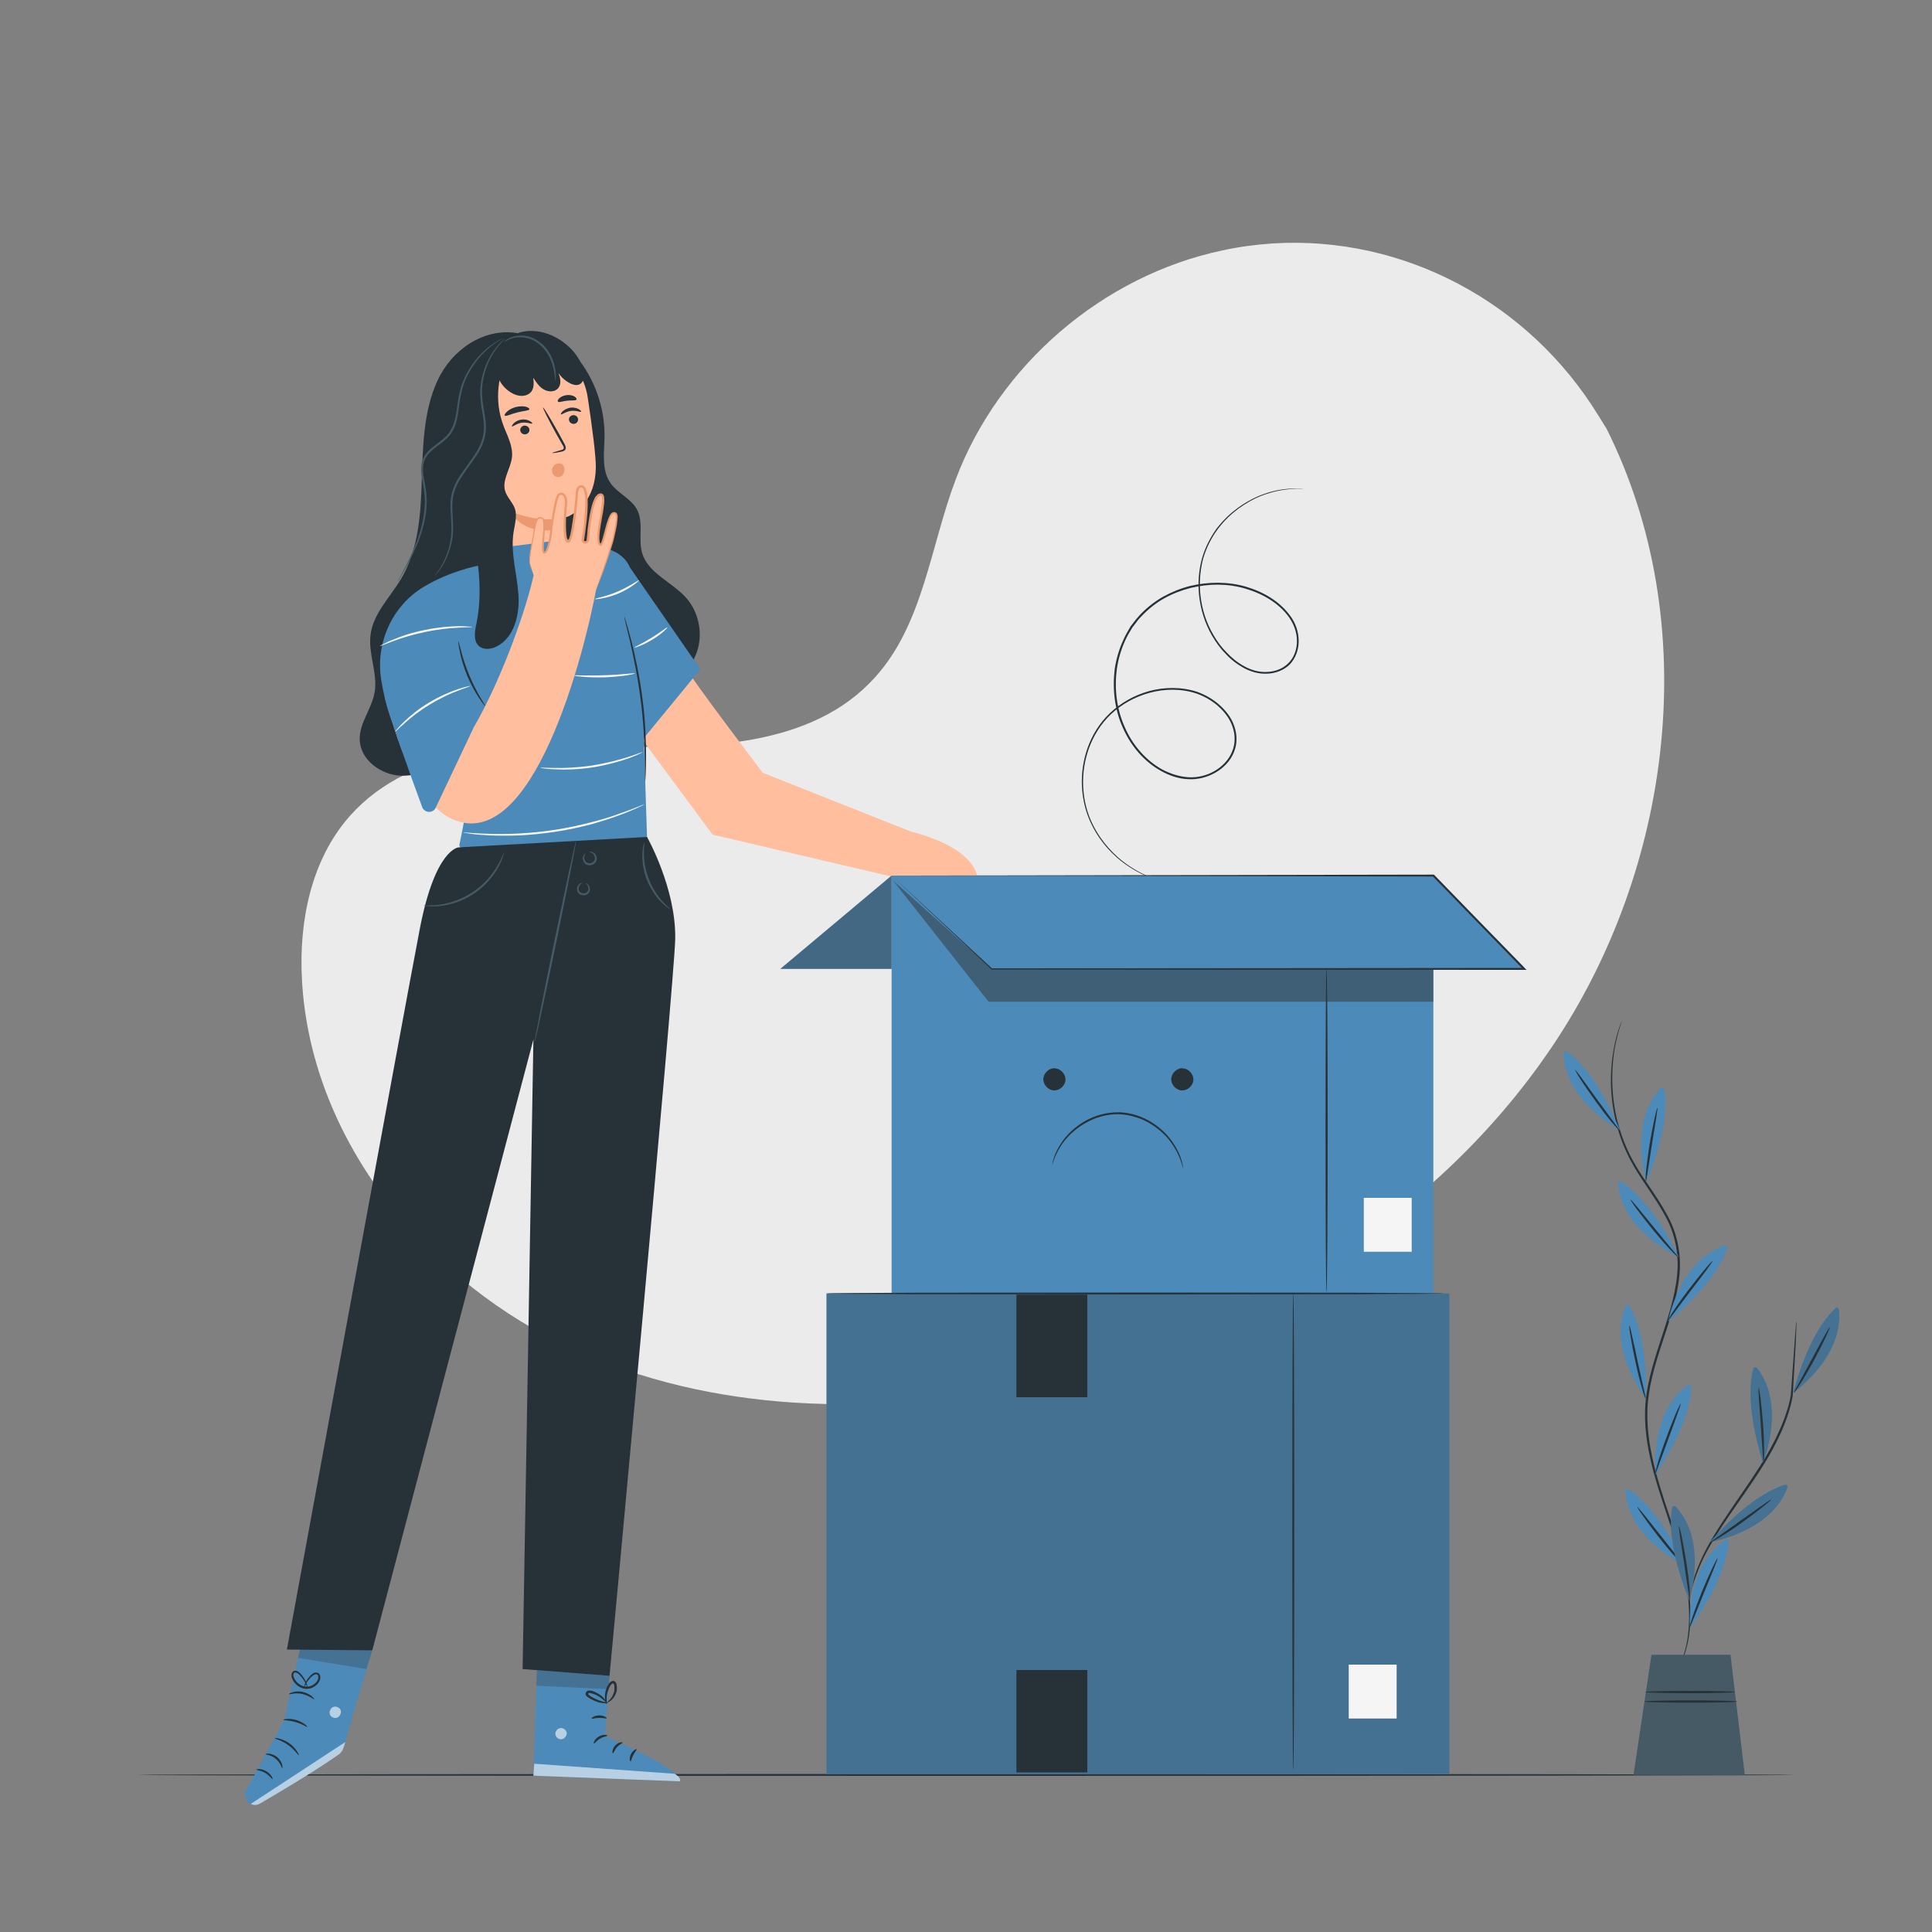 <svg width="180" height="180" viewBox="0 0 180 180" fill="none" xmlns="http://www.w3.org/2000/svg">
<rect x="0" y="0" width="180" height="180" fill="#808080" stroke="none"/>
<path d="M149.67 39.924L148.896 38.682C142.47 28.224 130.842 21.924 118.584 22.68C117.018 22.788 115.452 22.986 113.904 23.328C102.762 25.668 93.06 34.002 89.046 44.658C86.67 50.922 86.022 58.14 81.522 63.108C75.69 69.588 65.79 69.786 57.078 69.516C48.348 69.246 38.448 69.48 32.634 75.978C28.998 80.046 27.828 85.842 28.134 91.296C28.908 105.732 39.096 118.638 52.038 125.046C64.998 131.454 80.244 132.03 94.428 129.222C114.282 125.262 133.164 114.408 144.522 97.632C155.88 80.874 158.742 58.032 149.67 39.924Z" fill="#EBEBEB"/>
<path d="M167.274 165.366C167.274 165.42 132.678 165.456 90 165.456C47.322 165.456 12.726 165.42 12.726 165.366C12.726 165.312 47.322 165.276 90 165.276C132.678 165.276 167.274 165.312 167.274 165.366Z" fill="#263238"/>
<path d="M53.712 33.246C55.404 35.298 56.34 37.962 56.322 40.608C56.304 42.138 56.016 43.812 56.898 45.036C57.564 45.972 58.788 46.44 59.346 47.466C59.994 48.69 59.436 50.22 59.832 51.552C60.408 53.424 62.604 54.216 63.918 55.692C65.052 56.952 65.466 58.824 65.016 60.462C64.548 62.1 63.252 63.486 61.632 64.044C60.768 64.332 59.778 64.404 58.968 63.99C58.086 63.558 57.528 62.658 57.096 61.776C56.232 60.03 48.6 50.652 48.168 48.762" fill="#263238"/>
<path d="M48.168 31.032C45.054 30.528 42.066 32.598 40.752 35.478C39.438 38.34 39.402 41.616 39.294 44.766C39.204 47.916 38.988 51.21 37.368 53.928C36.342 55.656 34.758 57.168 34.524 59.148C34.29 60.93 35.208 62.73 34.902 64.494C34.65 66.024 33.462 67.374 33.516 68.922C33.57 70.812 35.514 72.216 37.386 72.27C39.258 72.324 41.022 71.334 42.48 70.182C44.874 68.274 46.818 65.826 48.096 63.054" fill="#263238"/>
<path d="M43.038 38.466C42.624 35.172 45.018 32.184 48.348 31.86C51.498 31.554 54.288 33.894 54.756 37.026C55.17 39.762 55.53 42.534 55.512 43.542C55.476 46.566 53.712 47.736 52.992 48.096C52.83 48.168 52.362 48.276 52.182 48.294C52.17 48.294 52.17 48.3 52.182 48.312L52.848 51.786C53.154 54.072 51.876 56.106 49.608 56.43C47.322 56.772 45.54 55.008 45.198 52.74L43.038 38.466Z" fill="#FFBE9D"/>
<path d="M54.143 38.358C54.089 38.43 53.693 38.214 53.171 38.286C52.667 38.358 52.325 38.664 52.253 38.61C52.235 38.592 52.271 38.466 52.415 38.322C52.559 38.196 52.829 38.034 53.135 37.98C53.459 37.944 53.747 38.016 53.927 38.124C54.089 38.214 54.161 38.322 54.143 38.358Z" fill="#263238"/>
<path d="M49.59 39.456C49.536 39.528 49.14 39.312 48.618 39.384C48.114 39.456 47.772 39.78 47.7 39.726C47.664 39.708 47.718 39.582 47.862 39.438C48.006 39.294 48.258 39.132 48.582 39.096C48.906 39.042 49.194 39.132 49.356 39.222C49.536 39.33 49.608 39.42 49.59 39.456Z" fill="#263238"/>
<path d="M51.443 42.21C51.443 42.174 51.749 42.084 52.253 41.94C52.397 41.904 52.505 41.868 52.523 41.76C52.541 41.67 52.469 41.526 52.379 41.4C52.211 41.1 52.031 40.782 51.839 40.446C51.101 39.114 50.543 37.998 50.597 37.962C50.651 37.944 51.299 39.006 52.037 40.338C52.217 40.674 52.391 40.992 52.559 41.292C52.631 41.436 52.739 41.598 52.703 41.796C52.685 41.904 52.595 41.994 52.505 42.012C52.433 42.066 52.361 42.066 52.289 42.084C51.785 42.192 51.461 42.228 51.443 42.21Z" fill="#263238"/>
<path d="M52.163 48.294C52.163 48.294 50.219 48.744 47.52 47.628C47.52 47.628 48.69 50.13 52.343 49.23L52.163 48.294Z" fill="#EB996E"/>
<path d="M49.32 38.124C49.302 38.268 48.78 38.268 48.186 38.43C47.592 38.574 47.124 38.826 47.034 38.718C46.98 38.664 47.052 38.52 47.232 38.358C47.394 38.196 47.7 38.016 48.042 37.926C48.402 37.836 48.744 37.836 48.978 37.89C49.212 37.962 49.338 38.052 49.32 38.124Z" fill="#263238"/>
<path d="M53.712 37.224C53.64 37.35 53.28 37.278 52.848 37.332C52.416 37.368 52.074 37.53 51.984 37.422C51.93 37.368 51.966 37.242 52.11 37.098C52.254 36.972 52.506 36.846 52.794 36.81C53.082 36.774 53.352 36.846 53.514 36.936C53.676 37.044 53.748 37.152 53.712 37.224Z" fill="#263238"/>
<path d="M48.474 40.122C48.51 40.338 48.726 40.5 48.96 40.464C49.194 40.428 49.356 40.23 49.32 39.996C49.284 39.78 49.068 39.636 48.834 39.654C48.6 39.69 48.438 39.906 48.474 40.122Z" fill="#263238"/>
<path d="M53.01 39.132C53.046 39.366 53.262 39.51 53.496 39.492C53.73 39.456 53.892 39.24 53.856 39.024C53.82 38.808 53.604 38.646 53.37 38.682C53.136 38.718 52.974 38.916 53.01 39.132Z" fill="#263238"/>
<path d="M52.253 43.2C51.929 43.11 51.641 43.272 51.515 43.524C51.371 43.758 51.407 44.082 51.605 44.28C51.785 44.478 52.127 44.496 52.343 44.334C52.487 44.208 52.559 44.028 52.577 43.848C52.595 43.668 52.577 43.488 52.469 43.344C52.361 43.218 52.163 43.146 52.001 43.218" fill="#EB996E"/>
<path d="M54.36 34.578C54.126 33.444 53.334 32.472 52.38 31.806C51.57 31.23 50.616 30.87 49.626 30.834C48.636 30.798 47.628 31.14 46.908 31.824C46.386 32.328 46.116 33.048 46.098 33.768L46.152 33.264C46.008 33.678 46.008 34.128 46.152 34.542C46.242 34.758 46.35 34.974 46.422 35.19C46.674 35.82 47.178 36.36 47.772 36.666C48.06 36.81 48.366 36.9 48.672 36.882C48.996 36.864 49.302 36.738 49.5 36.486C49.77 36.126 49.734 35.64 49.68 35.19C49.95 35.604 50.238 36.054 50.67 36.288C51.102 36.54 51.714 36.54 52.02 36.144C52.326 35.766 52.2 35.208 52.038 34.758C52.308 35.172 52.704 35.514 53.154 35.73C53.406 35.856 53.712 35.928 53.964 35.82C54.18 35.73 54.324 35.514 54.378 35.28C54.432 35.046 54.414 34.812 54.36 34.578Z" fill="#263238"/>
<path d="M51.749 35.514C51.731 35.514 51.731 35.082 51.587 34.434C51.461 33.768 51.119 32.85 50.345 32.166C49.967 31.824 49.535 31.59 49.103 31.5C48.671 31.392 48.275 31.41 47.951 31.464C47.285 31.608 46.961 31.914 46.943 31.878C46.943 31.878 46.997 31.788 47.159 31.68C47.321 31.554 47.573 31.428 47.915 31.338C48.257 31.248 48.689 31.23 49.139 31.32C49.607 31.428 50.075 31.68 50.471 32.022C51.299 32.742 51.623 33.732 51.731 34.398C51.785 34.74 51.785 35.028 51.785 35.208C51.785 35.406 51.767 35.514 51.749 35.514Z" fill="#455A64"/>
<path d="M84.906 77.49L71.064 72C71.064 72 63.99 62.694 64.134 62.514L59.148 67.968L66.384 77.76L83.142 81.684L91.098 81.756C90.468 78.696 84.906 77.49 84.906 77.49Z" fill="#FFBE9D"/>
<path d="M54.738 50.957L52.866 50.237L44.712 51.263V52.703L44.478 52.721C44.478 52.721 41.958 53.189 39.492 54.665C36.522 56.447 34.974 59.903 35.514 63.323C35.856 65.393 36.486 67.895 37.728 69.335C40.104 72.107 42.264 68.687 42.264 68.687C42.264 68.687 43.74 72.071 43.65 73.673C43.578 75.023 42.984 77.813 42.804 78.677C42.768 78.821 42.858 78.965 43.02 79.001L60.192 82.169L60.282 77.975L59.724 60.713L58.968 53.999C58.968 53.999 58.986 50.795 54.738 50.957Z" fill="#4B8AB9"/>
<path d="M58.698 52.883L65.25 62.351L59.976 68.777L58.698 52.883Z" fill="#4B8AB9"/>
<path d="M60.102 72.791C60.102 72.791 60.084 72.575 60.084 72.179C60.084 71.765 60.066 71.207 60.066 70.523C60.03 69.119 59.958 67.175 59.67 65.069C59.4 62.945 58.986 61.037 58.68 59.669C58.518 59.021 58.392 58.463 58.284 58.049C58.194 57.671 58.158 57.455 58.176 57.455C58.176 57.455 58.248 57.653 58.356 58.031C58.482 58.409 58.626 58.967 58.806 59.651C59.148 61.001 59.58 62.909 59.85 65.033C60.138 67.175 60.192 69.119 60.192 70.523C60.192 71.225 60.174 71.801 60.156 72.197C60.138 72.575 60.12 72.791 60.102 72.791Z" fill="#263238"/>
<path d="M43.992 58.409C43.992 58.445 43.488 58.427 42.696 58.481C41.904 58.517 40.806 58.625 39.618 58.877C38.412 59.129 37.368 59.453 36.612 59.741C35.874 60.011 35.424 60.209 35.406 60.191C35.388 60.173 35.496 60.119 35.712 60.011C35.91 59.903 36.198 59.759 36.576 59.615C37.314 59.291 38.376 58.931 39.564 58.697C40.77 58.445 41.886 58.355 42.696 58.337C43.092 58.337 43.416 58.355 43.65 58.373C43.866 58.373 43.992 58.391 43.992 58.409Z" fill="#FAFAFA"/>
<path d="M59.166 62.747C59.166 62.765 58.86 62.837 58.356 62.927C57.834 62.999 57.132 63.071 56.34 63.107C55.548 63.125 54.846 63.107 54.324 63.053C53.82 63.017 53.496 62.963 53.496 62.927C53.496 62.909 53.82 62.909 54.342 62.927C54.846 62.927 55.548 62.945 56.34 62.909C57.114 62.891 57.816 62.837 58.338 62.783C58.842 62.747 59.166 62.711 59.166 62.747Z" fill="#FAFAFA"/>
<path d="M62.173 58.463C62.209 58.499 61.633 59.075 60.769 59.597C59.905 60.119 59.131 60.371 59.113 60.335C59.095 60.281 59.833 59.957 60.679 59.435C61.507 58.931 62.137 58.409 62.173 58.463Z" fill="#FAFAFA"/>
<path d="M59.526 54.072C59.562 54.108 58.788 54.792 57.618 55.296C56.448 55.782 55.422 55.854 55.422 55.818C55.404 55.746 56.412 55.602 57.546 55.116C58.68 54.63 59.49 54.018 59.526 54.072Z" fill="#FAFAFA"/>
<path d="M59.886 70.073C59.886 70.073 59.76 70.145 59.544 70.253C59.31 70.361 58.986 70.487 58.572 70.649C57.744 70.937 56.556 71.279 55.224 71.495C53.892 71.693 52.668 71.729 51.786 71.675C51.336 71.657 50.976 71.639 50.742 71.603C50.49 71.567 50.364 71.549 50.364 71.531C50.364 71.495 50.904 71.549 51.786 71.549C52.668 71.567 53.874 71.513 55.206 71.315C56.52 71.099 57.69 70.793 58.536 70.523C59.364 70.253 59.868 70.037 59.886 70.073Z" fill="#FAFAFA"/>
<path d="M60.012 74.951C60.012 74.951 59.964 74.981 59.868 75.041C59.736 75.101 59.58 75.173 59.4 75.257C59.004 75.437 58.428 75.689 57.69 75.959C56.952 76.229 56.07 76.517 55.062 76.805C54.054 77.057 52.956 77.309 51.768 77.489C50.58 77.669 49.446 77.777 48.402 77.831C47.376 77.867 46.44 77.867 45.648 77.831C44.874 77.795 44.244 77.741 43.794 77.669C43.602 77.645 43.44 77.621 43.308 77.597C43.188 77.585 43.128 77.573 43.128 77.561C43.128 77.561 43.188 77.561 43.308 77.561C43.44 77.573 43.608 77.585 43.812 77.597C44.244 77.633 44.874 77.669 45.648 77.687C46.44 77.723 47.376 77.705 48.402 77.651C49.428 77.597 50.562 77.489 51.732 77.309C52.92 77.129 54.018 76.877 55.026 76.625C56.016 76.373 56.916 76.103 57.636 75.833C58.374 75.581 58.968 75.347 59.382 75.185C59.562 75.113 59.718 75.053 59.85 75.005C59.958 74.957 60.012 74.939 60.012 74.951Z" fill="#FAFAFA"/>
<path d="M28.422 151.487L26.478 160.271L22.932 166.787C22.68 167.255 22.878 167.849 23.364 168.065C23.634 168.191 23.94 168.173 24.21 168.029C25.848 167.075 31.914 163.547 32.004 162.881C32.13 162.143 34.686 153.755 34.686 153.755L28.422 151.487Z" fill="#4B8AB9"/>
<g opacity="0.6">
<path d="M23.364 168.066L32.166 162.306L32.058 162.666C31.986 162.99 31.806 163.278 31.536 163.476C30.816 163.98 28.8 165.366 24.228 168.03C23.976 168.192 23.634 168.21 23.364 168.066Z" fill="white"/>
</g>
<g opacity="0.6">
<path d="M31.05 159.029C30.798 159.137 30.654 159.443 30.726 159.713C30.816 159.965 31.14 160.127 31.392 160.037C31.662 159.947 31.842 159.569 31.734 159.317C31.626 159.065 31.23 158.903 31.014 159.065" fill="white"/>
</g>
<path d="M26.298 164.736C26.244 164.754 26.154 164.25 25.704 163.872C25.254 163.476 24.732 163.494 24.732 163.422C24.732 163.404 24.858 163.368 25.074 163.386C25.29 163.404 25.578 163.512 25.83 163.71C26.082 163.926 26.226 164.196 26.28 164.394C26.334 164.61 26.316 164.736 26.298 164.736Z" fill="#263238"/>
<path d="M25.398 165.761C25.344 165.779 25.128 165.437 24.714 165.185C24.3 164.933 23.886 164.933 23.886 164.861C23.868 164.825 24.336 164.735 24.804 165.023C25.29 165.293 25.434 165.743 25.398 165.761Z" fill="#263238"/>
<path d="M27.828 163.511C27.774 163.547 27.45 163.007 26.838 162.575C26.226 162.125 25.596 162.017 25.614 161.945C25.614 161.909 26.28 161.945 26.946 162.413C27.612 162.881 27.882 163.511 27.828 163.511Z" fill="#263238"/>
<path d="M28.638 160.901C28.602 160.937 28.17 160.613 27.558 160.451C26.928 160.253 26.388 160.289 26.388 160.235C26.37 160.181 26.946 160.055 27.612 160.253C28.278 160.451 28.674 160.865 28.638 160.901Z" fill="#263238"/>
<path d="M29.285 158.327C29.25 158.363 28.817 157.967 28.151 157.823C27.485 157.679 26.945 157.895 26.927 157.841C26.91 157.805 27.035 157.733 27.27 157.661C27.485 157.589 27.828 157.553 28.188 157.625C28.547 157.715 28.854 157.877 29.034 158.021C29.213 158.183 29.303 158.309 29.285 158.327Z" fill="#263238"/>
<path d="M28.296 157.337C28.278 157.337 28.296 157.211 28.368 157.013C28.422 156.797 28.566 156.509 28.836 156.203C28.962 156.059 29.124 155.879 29.394 155.825C29.52 155.807 29.7 155.861 29.772 156.005C29.862 156.149 29.844 156.293 29.826 156.437C29.682 156.995 29.07 157.409 28.422 157.337C27.774 157.247 27.306 156.761 27.162 156.221C27.144 156.077 27.144 155.915 27.252 155.789C27.342 155.645 27.54 155.627 27.666 155.681C27.918 155.789 28.044 155.987 28.17 156.131C28.404 156.437 28.53 156.743 28.602 156.959C28.656 157.157 28.674 157.283 28.656 157.283C28.62 157.301 28.548 156.797 28.062 156.221C27.936 156.077 27.792 155.897 27.612 155.843C27.522 155.807 27.432 155.825 27.378 155.897C27.324 155.951 27.324 156.077 27.342 156.185C27.468 156.617 27.9 157.067 28.44 157.139C28.98 157.211 29.52 156.833 29.646 156.401C29.664 156.293 29.664 156.167 29.628 156.095C29.592 156.023 29.502 155.969 29.412 155.987C29.232 156.023 29.07 156.167 28.944 156.293C28.404 156.851 28.332 157.355 28.296 157.337Z" fill="#263238"/>
<g opacity="0.3">
<path d="M28.206 152.441L27.774 154.457L34.146 155.501L34.686 153.755L28.422 151.487L28.206 152.441Z" fill="#353535"/>
</g>
<path d="M56.88 154.728L56.358 161.766C56.358 161.766 63.324 164.664 63.36 165.96L49.698 165.438L50.058 154.458L56.88 154.728Z" fill="#4B8AB9"/>
<g opacity="0.6">
<path d="M52.164 161.01C51.894 161.064 51.696 161.352 51.75 161.622C51.804 161.892 52.092 162.09 52.362 162.036C52.632 161.982 52.866 161.64 52.794 161.388C52.704 161.118 52.362 160.902 52.11 161.028" fill="white"/>
</g>
<g opacity="0.6">
<path d="M49.698 165.438L49.77 164.322L62.838 165.258C62.838 165.258 63.45 165.546 63.36 165.96L49.698 165.438Z" fill="white"/>
</g>
<path d="M56.593 161.694C56.575 161.766 56.251 161.784 55.909 161.982C55.567 162.18 55.387 162.468 55.333 162.432C55.261 162.414 55.387 162.018 55.801 161.784C56.197 161.55 56.611 161.64 56.593 161.694Z" fill="#263238"/>
<path d="M57.996 162.342C58.014 162.414 57.708 162.522 57.474 162.792C57.24 163.062 57.168 163.368 57.096 163.35C57.042 163.368 57.006 162.972 57.312 162.63C57.6 162.306 57.996 162.288 57.996 162.342Z" fill="#263238"/>
<path d="M58.752 164.106C58.68 164.106 58.608 163.764 58.788 163.422C58.968 163.062 59.292 162.918 59.31 162.972C59.346 163.026 59.148 163.224 59.004 163.512C58.842 163.818 58.806 164.088 58.752 164.106Z" fill="#263238"/>
<path d="M56.52 160.092C56.502 160.146 56.196 160.038 55.818 160.056C55.44 160.056 55.134 160.164 55.116 160.11C55.08 160.056 55.368 159.822 55.818 159.822C56.25 159.804 56.556 160.038 56.52 160.092Z" fill="#263238"/>
<g opacity="0.3">
<path d="M56.79 156.132L56.682 157.374L49.968 157.05L50.022 155.61L56.79 156.132Z" fill="#353535"/>
</g>
<path d="M56.61 158.67C56.61 158.688 56.34 158.724 55.926 158.634C55.71 158.598 55.476 158.508 55.224 158.382C55.092 158.322 54.96 158.25 54.828 158.166C54.774 158.13 54.702 158.076 54.63 158.004C54.558 157.932 54.522 157.752 54.612 157.644C54.684 157.536 54.81 157.5 54.918 157.5C55.008 157.5 55.098 157.518 55.17 157.536C55.326 157.584 55.464 157.644 55.584 157.716C55.836 157.842 56.052 157.986 56.196 158.148C56.502 158.454 56.61 158.706 56.592 158.724C56.556 158.742 56.412 158.526 56.088 158.274C55.944 158.148 55.728 158.004 55.494 157.896C55.374 157.848 55.248 157.806 55.116 157.77C54.972 157.716 54.846 157.716 54.81 157.77C54.792 157.806 54.792 157.806 54.81 157.86C54.846 157.896 54.9 157.932 54.954 157.986C55.074 158.07 55.194 158.142 55.314 158.202C55.548 158.328 55.782 158.418 55.962 158.472C56.358 158.598 56.61 158.634 56.61 158.67Z" fill="#263238"/>
<path d="M56.52 158.76C56.502 158.778 56.376 158.526 56.358 158.094C56.358 157.878 56.394 157.626 56.484 157.338C56.532 157.206 56.598 157.074 56.682 156.942C56.754 156.798 56.862 156.636 57.132 156.6C57.258 156.6 57.366 156.726 57.402 156.816C57.438 156.906 57.456 156.978 57.456 157.068C57.492 157.23 57.474 157.374 57.456 157.518C57.402 157.806 57.258 158.058 57.132 158.22C56.844 158.562 56.574 158.634 56.556 158.616C56.538 158.58 56.772 158.454 56.988 158.13C57.096 157.968 57.204 157.734 57.24 157.482C57.252 157.362 57.252 157.23 57.24 157.086C57.222 156.942 57.168 156.834 57.114 156.834C57.042 156.834 56.934 156.942 56.862 157.05C56.79 157.17 56.73 157.296 56.682 157.428C56.592 157.662 56.538 157.896 56.52 158.094C56.502 158.49 56.556 158.742 56.52 158.76Z" fill="#263238"/>
<path d="M42.731 78.948C42.731 78.948 40.572 79.038 39.132 86.436C37.709 93.816 26.73 153.684 26.73 153.684L34.685 153.756L49.697 96.84L48.69 155.502L56.789 156.132C56.789 156.132 62.855 91.224 62.91 87.444C62.981 82.746 60.282 77.976 60.282 77.976L42.731 78.948Z" fill="#263238"/>
<path d="M53.675 78.317C53.729 78.335 52.901 82.547 51.839 87.749C50.759 92.933 49.859 97.145 49.805 97.127C49.751 97.127 50.579 92.897 51.641 87.713C52.721 82.511 53.621 78.299 53.675 78.317Z" fill="#455A64"/>
<path d="M54.918 79.379C54.9 79.343 55.134 79.289 55.386 79.505C55.494 79.613 55.602 79.793 55.602 80.009C55.602 80.243 55.422 80.459 55.188 80.567C54.972 80.657 54.684 80.621 54.522 80.477C54.342 80.315 54.306 80.117 54.306 79.955C54.324 79.631 54.522 79.505 54.522 79.541C54.558 79.559 54.414 79.685 54.432 79.955C54.45 80.081 54.504 80.243 54.63 80.333C54.756 80.441 54.936 80.459 55.116 80.387C55.296 80.315 55.422 80.153 55.422 80.009C55.44 79.847 55.368 79.703 55.296 79.595C55.116 79.397 54.918 79.397 54.918 79.379Z" fill="#455A64"/>
<path d="M54.575 82.295C54.575 82.277 54.791 82.295 54.917 82.601C54.971 82.727 55.007 82.925 54.899 83.123C54.809 83.321 54.557 83.447 54.323 83.411C54.071 83.393 53.855 83.249 53.783 83.033C53.711 82.835 53.765 82.637 53.837 82.511C54.017 82.241 54.251 82.241 54.233 82.277C54.251 82.295 54.071 82.349 53.963 82.565C53.909 82.691 53.891 82.835 53.945 82.979C53.999 83.105 54.161 83.213 54.323 83.231C54.503 83.249 54.683 83.159 54.755 83.033C54.827 82.907 54.827 82.763 54.791 82.637C54.737 82.385 54.557 82.313 54.575 82.295Z" fill="#455A64"/>
<path d="M46.944 79.452C46.962 79.452 46.926 79.578 46.854 79.812C46.782 80.046 46.638 80.388 46.44 80.766C46.026 81.54 45.252 82.548 44.118 83.286C42.984 84.042 41.778 84.348 40.896 84.42C40.464 84.456 40.104 84.456 39.852 84.42C39.618 84.402 39.474 84.384 39.474 84.366C39.474 84.33 40.014 84.402 40.878 84.294C41.742 84.186 42.912 83.862 44.028 83.124C45.126 82.404 45.882 81.45 46.314 80.712C46.764 79.956 46.908 79.434 46.944 79.452Z" fill="#455A64"/>
<path d="M62.441 84.69C62.423 84.708 62.333 84.654 62.189 84.546C62.045 84.456 61.847 84.276 61.613 84.06C61.163 83.61 60.623 82.872 60.263 81.954C59.903 81.036 59.813 80.136 59.849 79.488C59.867 79.164 59.903 78.912 59.957 78.732C59.993 78.552 60.011 78.462 60.029 78.462C60.065 78.48 59.993 78.858 59.993 79.488C59.993 80.118 60.101 81 60.443 81.882C60.785 82.782 61.289 83.502 61.721 83.97C62.135 84.438 62.459 84.672 62.441 84.69Z" fill="#455A64"/>
<path d="M39.582 64.709L43.11 64.907C43.326 66.059 44.118 67.805 44.118 67.805C46.962 62.873 49.158 56.249 49.716 53.585C49.632 53.321 49.536 53.027 49.428 52.703C49.284 52.325 49.392 51.605 49.464 51.209C49.554 50.615 49.734 49.805 49.77 49.445C49.932 48.329 50.112 48.149 50.508 48.275C51.03 48.437 50.274 51.425 50.724 51.497C50.958 51.533 51.246 50.507 51.318 49.661C51.408 48.833 51.786 46.241 52.056 46.079C52.47 45.827 52.83 46.223 52.722 47.051C52.614 47.897 52.488 50.417 52.938 50.453C53.37 50.489 53.73 46.205 53.73 46.205C53.73 46.205 53.658 45.287 54.18 45.305C55.098 45.341 54.378 49.859 54.306 50.291C54.252 50.579 54.72 50.633 54.774 50.309C54.81 49.985 55.044 46.025 55.98 46.061C56.7 46.097 55.422 49.787 55.818 50.633C56.232 51.497 56.52 47.735 57.204 47.789C57.456 47.807 57.654 47.861 57.186 49.985C56.916 51.119 56.178 53.225 55.53 54.971C54.432 60.875 49.626 79.757 42.102 76.301C37.89 74.375 35.91 64.799 35.91 64.799L39.582 64.709Z" fill="#FFBE9D"/>
<path d="M55.53 54.971C55.518 54.971 55.53 54.929 55.566 54.845C55.59 54.749 55.632 54.623 55.692 54.467C55.812 54.131 55.974 53.657 56.178 53.045C56.394 52.433 56.646 51.677 56.898 50.777C57.042 50.327 57.15 49.859 57.24 49.337C57.294 49.067 57.33 48.815 57.366 48.527C57.384 48.401 57.402 48.257 57.384 48.131C57.384 47.987 57.348 47.879 57.24 47.861C57.132 47.843 57.06 47.933 56.97 48.059C56.898 48.167 56.844 48.311 56.79 48.455C56.7 48.743 56.61 49.031 56.538 49.337C56.466 49.661 56.394 49.967 56.286 50.291C56.232 50.453 56.214 50.615 56.07 50.795C56.052 50.813 56.034 50.849 55.98 50.849C55.926 50.867 55.89 50.849 55.836 50.813C55.8 50.777 55.764 50.723 55.746 50.687C55.71 50.591 55.686 50.501 55.674 50.417C55.602 49.697 55.764 48.995 55.89 48.257C55.944 47.897 56.016 47.537 56.052 47.159C56.07 46.979 56.106 46.799 56.106 46.619C56.106 46.439 56.07 46.205 55.998 46.187C55.908 46.151 55.746 46.241 55.656 46.403C55.548 46.547 55.476 46.727 55.422 46.907C55.296 47.285 55.206 47.663 55.152 48.059C55.08 48.455 55.02 48.857 54.972 49.265C54.96 49.469 54.942 49.679 54.918 49.895L54.882 50.201C54.882 50.291 54.882 50.471 54.738 50.561C54.63 50.651 54.45 50.669 54.324 50.579C54.252 50.543 54.198 50.453 54.198 50.381C54.18 50.345 54.198 50.291 54.198 50.255V50.183C54.234 49.979 54.27 49.769 54.306 49.553C54.366 49.133 54.414 48.707 54.45 48.275C54.486 47.843 54.522 47.411 54.54 46.979C54.54 46.547 54.522 46.079 54.396 45.683C54.36 45.575 54.306 45.467 54.216 45.431C54.144 45.395 54.036 45.431 53.982 45.503C53.856 45.683 53.838 45.971 53.838 46.205V46.223C53.766 47.069 53.676 47.897 53.55 48.725C53.496 49.121 53.424 49.535 53.316 49.931C53.292 50.027 53.262 50.129 53.226 50.237C53.19 50.327 53.172 50.435 53.028 50.543C52.902 50.597 52.812 50.543 52.758 50.489C52.704 50.435 52.686 50.381 52.668 50.327C52.614 50.219 52.596 50.111 52.578 50.021C52.47 49.193 52.524 48.419 52.56 47.663C52.578 47.267 52.668 46.889 52.614 46.547C52.596 46.385 52.524 46.223 52.416 46.133C52.368 46.109 52.308 46.103 52.236 46.115C52.2 46.127 52.164 46.139 52.128 46.151C52.11 46.187 52.11 46.169 52.092 46.223C51.948 46.511 51.876 46.889 51.804 47.213C51.732 47.561 51.666 47.903 51.606 48.239C51.558 48.587 51.51 48.923 51.462 49.247C51.426 49.571 51.408 49.895 51.336 50.219C51.282 50.543 51.192 50.849 51.084 51.155C51.06 51.227 51.024 51.299 50.976 51.371C50.922 51.443 50.904 51.533 50.76 51.569C50.688 51.605 50.616 51.551 50.58 51.497C50.544 51.461 50.544 51.407 50.526 51.371C50.502 51.287 50.49 51.203 50.49 51.119C50.49 50.507 50.58 49.949 50.616 49.409C50.616 49.139 50.634 48.869 50.598 48.617C50.598 48.509 50.544 48.365 50.49 48.347C50.382 48.311 50.274 48.293 50.202 48.347C50.04 48.455 49.986 48.725 49.932 48.923C49.878 49.157 49.86 49.373 49.806 49.589C49.662 50.435 49.5 51.173 49.428 51.767C49.392 52.073 49.374 52.343 49.41 52.559C49.464 52.775 49.536 52.973 49.572 53.117C49.62 53.261 49.656 53.381 49.68 53.477C49.704 53.549 49.716 53.585 49.716 53.585C49.704 53.585 49.686 53.549 49.662 53.477C49.626 53.393 49.584 53.279 49.536 53.135C49.482 52.973 49.41 52.811 49.356 52.577C49.302 52.343 49.32 52.055 49.338 51.749C49.41 51.155 49.554 50.417 49.698 49.571C49.734 49.355 49.752 49.139 49.806 48.905C49.824 48.779 49.86 48.671 49.896 48.545C49.932 48.437 49.986 48.311 50.112 48.221C50.256 48.131 50.418 48.167 50.544 48.221C50.706 48.311 50.724 48.473 50.742 48.599C50.778 48.869 50.778 49.139 50.76 49.409C50.742 49.967 50.652 50.543 50.67 51.119C50.67 51.191 50.676 51.257 50.688 51.317C50.706 51.389 50.742 51.425 50.724 51.407C50.742 51.407 50.796 51.353 50.832 51.299C50.868 51.227 50.898 51.161 50.922 51.101C51.03 50.813 51.102 50.507 51.156 50.201C51.21 49.877 51.246 49.553 51.282 49.229C51.318 48.893 51.366 48.557 51.426 48.221C51.474 47.873 51.534 47.525 51.606 47.177C51.678 46.835 51.732 46.475 51.912 46.115C51.912 46.079 51.984 46.007 52.038 45.971C52.086 45.947 52.134 45.929 52.182 45.917C52.29 45.881 52.434 45.899 52.524 45.971C52.722 46.115 52.794 46.331 52.83 46.511C52.848 46.709 52.848 46.925 52.812 47.105C52.8 47.297 52.788 47.483 52.776 47.663C52.722 48.419 52.686 49.211 52.794 49.967C52.812 50.075 52.83 50.165 52.866 50.237C52.884 50.273 52.902 50.327 52.92 50.327C52.92 50.345 52.938 50.345 52.938 50.345C52.938 50.435 52.938 50.363 52.938 50.381C52.938 50.363 52.938 50.381 52.92 50.363C52.938 50.345 52.992 50.237 53.028 50.165C53.064 50.069 53.094 49.973 53.118 49.877C53.208 49.499 53.28 49.085 53.334 48.689C53.46 47.879 53.55 47.051 53.622 46.205V46.223C53.622 45.953 53.622 45.665 53.802 45.377C53.91 45.233 54.126 45.161 54.306 45.215C54.486 45.305 54.558 45.485 54.612 45.611C54.756 46.079 54.756 46.529 54.756 46.979C54.756 47.429 54.72 47.861 54.684 48.293C54.636 48.725 54.582 49.157 54.522 49.589C54.486 49.805 54.456 50.015 54.432 50.219C54.396 50.363 54.396 50.363 54.45 50.399C54.486 50.435 54.576 50.435 54.612 50.399C54.648 50.363 54.666 50.309 54.666 50.183L54.702 49.877C54.726 49.661 54.744 49.451 54.756 49.247C54.804 48.839 54.864 48.431 54.936 48.023C55.008 47.627 55.098 47.231 55.224 46.835C55.296 46.655 55.368 46.457 55.476 46.277C55.548 46.205 55.62 46.115 55.71 46.043C55.818 45.989 55.926 45.935 56.088 45.989C56.232 46.079 56.268 46.205 56.286 46.313C56.298 46.409 56.304 46.511 56.304 46.619C56.304 46.817 56.286 46.997 56.25 47.195C56.214 47.573 56.142 47.933 56.07 48.293C55.962 49.013 55.8 49.733 55.854 50.381C55.866 50.465 55.884 50.537 55.908 50.597C55.926 50.633 55.944 50.669 55.962 50.669C55.962 50.669 55.944 50.669 55.944 50.687C55.926 50.669 55.944 50.669 55.944 50.669C56.016 50.579 56.07 50.399 56.124 50.237C56.214 49.931 56.286 49.607 56.376 49.301C56.448 48.995 56.538 48.689 56.646 48.401C56.7 48.257 56.754 48.113 56.844 47.969C56.88 47.897 56.934 47.825 57.006 47.771C57.042 47.753 57.078 47.735 57.132 47.717C57.192 47.705 57.24 47.705 57.276 47.717C57.348 47.717 57.474 47.789 57.492 47.879C57.528 47.969 57.546 48.041 57.546 48.113C57.546 48.275 57.528 48.419 57.51 48.545C57.492 48.833 57.438 49.103 57.384 49.355C57.276 49.877 57.168 50.363 57.024 50.813C56.754 51.713 56.484 52.469 56.268 53.081C56.034 53.693 55.854 54.161 55.728 54.485C55.668 54.641 55.62 54.761 55.584 54.845C55.548 54.929 55.53 54.971 55.53 54.971Z" fill="#EB996E"/>
<path d="M35.874 65.123C36.558 67.535 37.89 71.261 39.33 75.185C39.546 75.761 40.338 75.797 40.59 75.257L44.118 67.805C44.118 67.805 43.254 61.685 43.326 61.901C43.398 62.117 36.072 62.693 36.072 62.693L35.874 65.123Z" fill="#4B8AB9"/>
<path d="M43.812 63.917C43.812 63.953 43.362 64.079 42.678 64.349C41.976 64.601 41.04 65.033 40.068 65.627C39.096 66.203 38.286 66.851 37.728 67.355C37.17 67.841 36.846 68.183 36.828 68.165C36.81 68.147 36.882 68.057 37.026 67.895C37.152 67.733 37.368 67.517 37.638 67.247C38.178 66.725 38.97 66.059 39.96 65.465C40.95 64.871 41.922 64.457 42.624 64.223C42.984 64.097 43.272 64.025 43.488 63.971C43.686 63.935 43.812 63.899 43.812 63.917Z" fill="#FAFAFA"/>
<path d="M45.198 65.771C45.18 65.789 44.946 65.501 44.622 65.015C44.28 64.511 43.884 63.791 43.524 62.945C43.182 62.099 42.948 61.289 42.84 60.713C42.714 60.119 42.678 59.759 42.714 59.759C42.732 59.741 42.804 60.101 42.966 60.677C43.11 61.253 43.362 62.027 43.704 62.873C44.046 63.701 44.424 64.421 44.73 64.943C45.018 65.447 45.234 65.753 45.198 65.771Z" fill="#263238"/>
<path d="M47.556 32.795C46.314 34.793 46.062 37.367 46.872 39.563C47.232 40.553 47.808 41.525 47.7 42.587C47.592 43.649 46.764 44.675 47.052 45.719C47.232 46.331 47.754 46.781 47.97 47.393C48.204 48.095 47.952 48.869 47.844 49.607C47.556 51.497 48.15 53.387 48.294 55.295C48.456 57.185 47.934 59.417 46.242 60.245C45.72 60.497 45.054 60.569 44.622 60.191C44.082 59.705 44.226 58.823 44.388 58.103C45.864 50.903 41.274 43.883 42.318 36.593C42.48 35.423 43.146 33.443 43.974 32.633C44.82 31.805 47.142 31.913 47.934 32.777" fill="#263238"/>
<path d="M40.464 53.676C40.446 53.676 40.68 53.424 41.004 52.92C41.328 52.398 41.724 51.606 41.94 50.562C42.048 50.022 42.084 49.446 42.048 48.798C42.03 48.168 41.94 47.484 41.976 46.764C41.994 46.386 42.066 46.026 42.192 45.648C42.312 45.288 42.474 44.94 42.678 44.604C43.092 43.92 43.596 43.29 44.064 42.606C44.532 41.922 44.91 41.22 45.036 40.464C45.162 39.708 45.036 38.952 44.91 38.25C44.784 37.548 44.712 36.846 44.748 36.198C44.802 35.55 44.928 34.974 45.108 34.452C45.45 33.408 45.972 32.67 46.368 32.202C46.566 31.968 46.746 31.806 46.872 31.698C46.992 31.59 47.052 31.542 47.052 31.554C47.07 31.572 46.818 31.788 46.422 32.256C46.062 32.724 45.558 33.462 45.234 34.488C45.072 34.992 44.946 35.586 44.91 36.216C44.874 36.846 44.964 37.512 45.09 38.214C45.198 38.916 45.36 39.69 45.216 40.482C45.09 41.292 44.694 42.03 44.208 42.714C43.74 43.398 43.236 44.028 42.84 44.694C42.636 45.03 42.474 45.372 42.354 45.72C42.246 46.062 42.174 46.422 42.156 46.764C42.102 47.484 42.192 48.15 42.21 48.798C42.246 49.446 42.192 50.04 42.066 50.58C41.832 51.66 41.4 52.452 41.058 52.956C40.896 53.208 40.734 53.388 40.626 53.514C40.518 53.634 40.464 53.688 40.464 53.676Z" fill="#455A64"/>
<path d="M37.044 54.215C37.044 54.215 37.08 54.137 37.152 53.981C37.248 53.813 37.368 53.585 37.512 53.297C37.818 52.721 38.268 51.875 38.7 50.777C39.132 49.697 39.564 48.329 39.582 46.781C39.582 46.397 39.552 46.001 39.492 45.593C39.438 45.197 39.348 44.783 39.276 44.369C39.222 43.937 39.204 43.487 39.312 43.037C39.42 42.587 39.708 42.191 40.05 41.885C40.716 41.273 41.544 40.859 41.958 40.139C42.39 39.437 42.498 38.609 42.606 37.835C42.696 37.061 42.84 36.323 43.092 35.657C43.344 35.009 43.668 34.433 44.01 33.947C44.694 32.957 45.468 32.345 46.008 31.985C46.278 31.805 46.512 31.679 46.674 31.589C46.83 31.517 46.908 31.481 46.908 31.481C46.926 31.499 46.584 31.661 46.044 32.039C45.522 32.417 44.784 33.047 44.118 34.019C43.794 34.505 43.47 35.063 43.236 35.711C43.002 36.359 42.858 37.079 42.768 37.853C42.66 38.627 42.57 39.473 42.12 40.247C41.652 41.021 40.806 41.435 40.176 42.029C39.852 42.317 39.6 42.677 39.492 43.091C39.384 43.505 39.402 43.919 39.456 44.333C39.528 44.747 39.618 45.161 39.672 45.575C39.732 45.983 39.762 46.385 39.762 46.781C39.726 48.365 39.276 49.733 38.826 50.831C38.358 51.929 37.89 52.757 37.566 53.333C37.41 53.609 37.284 53.831 37.188 53.999C37.104 54.143 37.056 54.215 37.044 54.215Z" fill="#455A64"/>
<path d="M156.15 155.952C156.15 155.94 156.174 155.886 156.222 155.79C156.27 155.682 156.336 155.538 156.42 155.358C156.6 154.98 156.816 154.386 157.032 153.612C157.428 152.064 157.554 149.706 156.978 146.898C156.708 145.494 156.258 143.982 155.718 142.38C155.196 140.778 154.584 139.068 154.08 137.232C153.594 135.396 153.198 133.416 153.27 131.328C153.342 129.24 153.972 127.152 154.656 125.064C155.322 122.994 156.024 120.96 156.24 118.908C156.474 116.874 156.042 114.858 155.106 113.22C154.206 111.564 153.072 110.142 152.226 108.666C151.362 107.208 150.822 105.696 150.498 104.292C149.85 101.466 150.084 99.09 150.39 97.506C150.714 95.94 151.092 95.13 151.092 95.13C151.092 95.13 151.08 95.178 151.056 95.274C151.02 95.394 150.972 95.55 150.912 95.742C150.786 96.138 150.624 96.75 150.462 97.524C150.192 99.09 149.994 101.466 150.642 104.256C150.984 105.642 151.524 107.136 152.388 108.576C153.234 110.034 154.368 111.438 155.286 113.13C156.24 114.786 156.69 116.856 156.456 118.926C156.24 121.014 155.538 123.066 154.854 125.136C154.17 127.206 153.558 129.276 153.486 131.328C153.414 133.38 153.792 135.36 154.278 137.178C154.764 139.014 155.376 140.706 155.898 142.326C156.42 143.928 156.852 145.44 157.122 146.862C157.698 149.688 157.536 152.082 157.104 153.63C156.888 154.422 156.654 154.998 156.456 155.376C156.372 155.556 156.3 155.7 156.24 155.808C156.192 155.904 156.162 155.952 156.15 155.952Z" fill="#263238"/>
<path d="M153.378 110.124C153.378 110.124 151.668 104.616 154.746 101.376C154.854 101.268 155.052 101.322 155.07 101.484C155.25 102.384 155.448 105.156 153.378 110.124Z" fill="#4B8AB9"/>
<path d="M154.421 103.212C154.439 103.23 154.385 103.608 154.295 104.238C154.187 104.94 154.043 105.75 153.899 106.668C153.755 107.568 153.629 108.396 153.521 109.098C153.431 109.71 153.359 110.106 153.341 110.106C153.305 110.106 153.305 109.71 153.359 109.08C153.431 108.45 153.539 107.586 153.683 106.632C153.845 105.678 154.007 104.832 154.151 104.202C154.277 103.59 154.385 103.212 154.421 103.212Z" fill="#263238"/>
<path d="M155.412 123.12C155.412 123.12 156.456 117.432 160.704 116.028C160.848 115.974 160.992 116.118 160.938 116.262C160.668 117.144 159.552 119.7 155.412 123.12Z" fill="#4B8AB9"/>
<path d="M159.552 117.504C159.57 117.522 159.336 117.828 158.976 118.35C158.544 118.908 158.04 119.574 157.482 120.312C156.924 121.032 156.438 121.698 156.006 122.274C155.628 122.778 155.394 123.102 155.376 123.084C155.358 123.066 155.538 122.724 155.88 122.184C156.222 121.662 156.726 120.942 157.32 120.168C157.896 119.412 158.436 118.728 158.85 118.242C159.246 117.756 159.516 117.486 159.552 117.504Z" fill="#263238"/>
<path d="M154.26 137.358C154.26 137.358 153.612 131.616 157.266 129.042C157.392 128.952 157.572 129.042 157.572 129.186C157.554 130.122 157.23 132.876 154.26 137.358Z" fill="#4B8AB9"/>
<path d="M156.583 130.77C156.619 130.788 156.493 131.166 156.277 131.742C156.043 132.408 155.755 133.2 155.431 134.064C155.125 134.928 154.837 135.702 154.585 136.368C154.387 136.962 154.243 137.34 154.225 137.322C154.189 137.322 154.279 136.926 154.441 136.332C154.621 135.72 154.891 134.892 155.233 133.992C155.557 133.074 155.899 132.282 156.133 131.688C156.385 131.112 156.565 130.77 156.583 130.77Z" fill="#263238"/>
<path d="M157.447 151.668C157.447 151.668 157.015 145.908 160.759 143.478C160.885 143.388 161.065 143.478 161.065 143.64C161.011 144.558 160.597 147.312 157.447 151.668Z" fill="#4B8AB9"/>
<path d="M160.02 145.188C160.038 145.188 159.912 145.566 159.678 146.142C159.408 146.808 159.084 147.582 158.742 148.428C158.4 149.274 158.094 150.048 157.824 150.714C157.59 151.29 157.446 151.65 157.41 151.65C157.392 151.632 157.482 151.254 157.68 150.66C157.878 150.048 158.184 149.238 158.544 148.338C158.904 147.456 159.264 146.664 159.534 146.088C159.804 145.512 159.984 145.17 160.02 145.188Z" fill="#263238"/>
<path d="M150.912 105.282C150.912 105.282 145.782 102.6 145.692 98.136C145.692 97.992 145.854 97.884 145.98 97.974C146.754 98.496 148.86 100.314 150.912 105.282Z" fill="#4B8AB9"/>
<path d="M146.754 99.666C146.772 99.666 147.024 99.972 147.384 100.476C147.798 101.052 148.284 101.718 148.824 102.474C149.364 103.212 149.868 103.878 150.282 104.454C150.66 104.958 150.894 105.282 150.858 105.3C150.84 105.318 150.57 105.03 150.156 104.544C149.76 104.076 149.22 103.374 148.662 102.6C148.086 101.808 147.6 101.088 147.258 100.566C146.916 100.026 146.736 99.684 146.754 99.666Z" fill="#263238"/>
<path d="M156.402 117.107C156.402 117.107 151.128 114.749 150.768 110.303C150.75 110.141 150.912 110.033 151.056 110.123C151.83 110.591 154.044 112.283 156.402 117.107Z" fill="#4B8AB9"/>
<path d="M151.92 111.761C151.938 111.743 152.19 112.049 152.604 112.535C153.054 113.075 153.576 113.723 154.152 114.425C154.746 115.145 155.268 115.775 155.718 116.333C156.132 116.819 156.384 117.107 156.366 117.125C156.33 117.143 156.042 116.891 155.61 116.423C155.178 115.973 154.602 115.307 153.99 114.569C153.378 113.813 152.856 113.129 152.478 112.625C152.1 112.121 151.884 111.779 151.92 111.761Z" fill="#263238"/>
<path d="M153.36 130.302C153.36 130.302 149.742 125.802 151.452 121.68C151.506 121.536 151.704 121.518 151.794 121.644C152.28 122.436 153.486 124.938 153.36 130.302Z" fill="#4B8AB9"/>
<path d="M151.812 123.516C151.83 123.498 151.938 123.876 152.064 124.506C152.226 125.19 152.406 126 152.586 126.9C152.784 127.8 152.964 128.61 153.126 129.312C153.27 129.924 153.342 130.302 153.324 130.302C153.288 130.32 153.144 129.942 152.982 129.348C152.802 128.736 152.586 127.89 152.388 126.954C152.172 126 152.028 125.154 151.92 124.524C151.812 123.912 151.776 123.516 151.812 123.516Z" fill="#263238"/>
<path d="M156.96 145.836C156.96 145.836 151.722 143.388 151.434 138.942C151.416 138.78 151.578 138.672 151.722 138.762C152.496 139.248 154.692 140.976 156.96 145.836Z" fill="#4B8AB9"/>
<path d="M152.55 140.418C152.586 140.4 152.838 140.706 153.234 141.192C153.666 141.75 154.188 142.398 154.764 143.118C155.322 143.838 155.844 144.486 156.294 145.044C156.69 145.53 156.924 145.836 156.906 145.854C156.888 145.872 156.6 145.62 156.168 145.152C155.754 144.684 155.178 144.018 154.584 143.262C153.99 142.506 153.468 141.804 153.108 141.282C152.748 140.778 152.532 140.436 152.55 140.418Z" fill="#263238"/>
<path d="M167.364 123.138C167.376 123.138 167.382 123.18 167.382 123.264C167.37 123.372 167.364 123.498 167.364 123.642C167.352 123.99 167.334 124.458 167.31 125.046C167.238 126.27 167.148 127.98 167.022 130.032V130.05C166.662 132.138 165.6 134.46 164.16 136.71C163.116 138.366 162.018 139.86 161.064 141.264C160.11 142.65 159.318 143.946 158.742 145.098C158.184 146.25 157.86 147.222 157.662 147.906C157.566 148.254 157.5 148.524 157.464 148.716C157.416 148.896 157.392 148.986 157.392 148.986C157.38 148.986 157.392 148.89 157.428 148.698C157.452 148.506 157.506 148.236 157.59 147.888C157.752 147.186 158.058 146.196 158.616 145.026C159.156 143.874 159.948 142.56 160.902 141.156C161.838 139.734 162.936 138.24 163.98 136.584C165.402 134.352 166.464 132.066 166.842 130.014V130.032C166.986 127.98 167.112 126.27 167.202 125.028C167.25 124.452 167.286 123.99 167.31 123.642C167.322 123.498 167.334 123.372 167.346 123.264C167.358 123.18 167.364 123.138 167.364 123.138Z" fill="#263238"/>
<path d="M164.25 136.278C164.25 136.278 166.464 130.95 163.692 127.44C163.584 127.332 163.386 127.368 163.35 127.512C163.098 128.412 162.648 131.148 164.25 136.278Z" fill="#4B8AB9"/>
<path d="M163.854 129.312C163.89 129.312 163.944 129.69 164.034 130.32C164.106 130.95 164.196 131.814 164.268 132.768C164.34 133.74 164.358 134.604 164.358 135.234C164.358 135.864 164.322 136.26 164.304 136.26C164.268 136.26 164.25 135.864 164.214 135.234C164.16 134.532 164.106 133.704 164.052 132.786C163.98 131.868 163.926 131.04 163.872 130.338C163.836 129.708 163.818 129.312 163.854 129.312Z" fill="#263238"/>
<g opacity="0.3">
<path d="M164.25 136.278C164.25 136.278 166.464 130.95 163.692 127.44C163.584 127.332 163.386 127.368 163.35 127.512C163.098 128.412 162.648 131.148 164.25 136.278Z" fill="#353535"/>
</g>
<path d="M157.392 149.112C157.392 149.112 159.174 143.622 156.114 140.364C156.006 140.256 155.808 140.31 155.79 140.454C155.61 141.372 155.376 144.144 157.392 149.112Z" fill="#4B8AB9"/>
<path d="M156.421 142.199C156.457 142.199 156.565 142.577 156.691 143.207C156.817 143.819 156.979 144.683 157.123 145.619C157.267 146.573 157.375 147.437 157.429 148.067C157.465 148.697 157.465 149.093 157.447 149.093C157.411 149.093 157.357 148.715 157.267 148.085C157.159 147.383 157.033 146.573 156.907 145.655C156.763 144.755 156.637 143.927 156.529 143.225C156.439 142.595 156.403 142.217 156.421 142.199Z" fill="#263238"/>
<g opacity="0.3">
<path d="M157.392 149.112C157.392 149.112 159.174 143.622 156.114 140.364C156.006 140.256 155.808 140.31 155.79 140.454C155.61 141.372 155.376 144.144 157.392 149.112Z" fill="#353535"/>
</g>
<path d="M167.076 129.762C167.076 129.762 171.81 126.45 171.324 122.004C171.306 121.842 171.126 121.77 171.018 121.878C170.316 122.508 168.462 124.56 167.076 129.762Z" fill="#4B8AB9"/>
<g opacity="0.3">
<path d="M167.076 129.762C167.076 129.762 171.81 126.45 171.324 122.004C171.306 121.842 171.126 121.77 171.018 121.878C170.316 122.508 168.462 124.56 167.076 129.762Z" fill="#353535"/>
</g>
<path d="M170.478 123.66C170.496 123.678 170.352 124.038 170.082 124.614C169.812 125.172 169.416 125.964 168.966 126.81C168.498 127.656 168.066 128.412 167.724 128.934C167.382 129.474 167.148 129.78 167.13 129.762C167.094 129.762 167.292 129.42 167.598 128.862C167.922 128.232 168.336 127.512 168.768 126.702C169.2 125.892 169.596 125.154 169.938 124.542C170.244 123.984 170.442 123.642 170.478 123.66Z" fill="#263238"/>
<path d="M159.3 143.676C159.3 143.676 165.006 142.776 166.536 138.582C166.59 138.438 166.446 138.294 166.302 138.33C165.42 138.582 162.846 139.626 159.3 143.676Z" fill="#4B8AB9"/>
<g opacity="0.3">
<path d="M159.3 143.676C159.3 143.676 165.006 142.776 166.536 138.582C166.59 138.438 166.446 138.294 166.302 138.33C165.42 138.582 162.846 139.626 159.3 143.676Z" fill="#353535"/>
</g>
<path d="M165.042 139.697C165.06 139.715 164.754 139.985 164.268 140.363C163.764 140.759 163.08 141.299 162.288 141.857C161.514 142.415 160.776 142.901 160.236 143.225C159.696 143.549 159.354 143.729 159.336 143.711C159.318 143.675 159.642 143.459 160.164 143.099C160.74 142.685 161.424 142.199 162.162 141.677C162.918 141.137 163.602 140.669 164.178 140.255C164.682 139.895 165.024 139.679 165.042 139.697Z" fill="#263238"/>
<path d="M153.864 154.17L152.19 165.366H162.558L161.226 154.17H153.864Z" fill="#455A64"/>
<path d="M161.641 157.644C161.641 157.698 159.769 157.752 157.465 157.752C155.143 157.752 153.271 157.698 153.271 157.644C153.271 157.572 155.143 157.536 157.465 157.536C159.769 157.536 161.641 157.572 161.641 157.644Z" fill="#263238"/>
<path d="M161.838 158.526C161.838 158.598 159.912 158.634 157.518 158.634C155.142 158.634 153.198 158.598 153.198 158.526C153.198 158.472 155.142 158.418 157.518 158.418C159.912 158.418 161.838 158.472 161.838 158.526Z" fill="#263238"/>
<path d="M121.518 45.558C121.518 45.558 121.428 45.558 121.248 45.558C121.05 45.54 120.78 45.522 120.42 45.558C119.7 45.594 118.62 45.738 117.342 46.26C116.1 46.8 114.624 47.736 113.454 49.302C112.878 50.076 112.392 51.012 112.086 52.074C111.816 53.154 111.708 54.324 111.852 55.548C111.996 56.754 112.374 58.014 113.058 59.166C113.382 59.742 113.796 60.3 114.282 60.786C114.75 61.29 115.308 61.74 115.938 62.082C116.568 62.424 117.27 62.64 118.008 62.604C118.746 62.586 119.484 62.334 120.024 61.794C120.564 61.272 120.834 60.498 120.834 59.724C120.834 58.95 120.564 58.176 120.096 57.51C119.16 56.196 117.648 55.314 116.046 54.846C114.426 54.36 112.644 54.36 110.934 54.774C110.088 54.99 109.242 55.314 108.468 55.746C107.694 56.178 106.974 56.754 106.362 57.402C106.2 57.582 106.038 57.726 105.912 57.924L105.498 58.464C105.264 58.86 105.012 59.256 104.832 59.67C104.454 60.498 104.184 61.398 104.058 62.316C103.806 64.17 104.04 66.06 104.778 67.716C105.498 69.39 106.722 70.812 108.252 71.676C109.026 72.09 109.872 72.36 110.718 72.414C111.564 72.468 112.428 72.252 113.148 71.838C113.868 71.424 114.48 70.794 114.786 70.038C115.11 69.282 115.092 68.436 114.822 67.68C114.57 66.942 114.066 66.294 113.472 65.772C112.878 65.25 112.194 64.872 111.492 64.62C110.034 64.134 108.486 64.17 107.1 64.548C105.714 64.926 104.472 65.628 103.5 66.546C102.528 67.464 101.862 68.598 101.448 69.732C100.62 72.054 100.818 74.412 101.538 76.212C102.276 78.012 103.446 79.308 104.508 80.172C105.588 81.018 106.56 81.486 107.226 81.756C107.574 81.888 107.838 81.978 108.018 82.026C108.186 82.086 108.27 82.116 108.27 82.116C108.27 82.116 108.18 82.092 108 82.044C107.82 81.996 107.562 81.912 107.226 81.792C106.542 81.54 105.552 81.072 104.454 80.226C103.374 79.362 102.204 78.084 101.448 76.248C100.71 74.43 100.494 72.054 101.322 69.696C101.736 68.526 102.42 67.374 103.41 66.438C104.4 65.502 105.642 64.782 107.064 64.386C108.468 64.008 110.052 63.972 111.546 64.458C112.284 64.728 112.986 65.124 113.58 65.646C114.192 66.186 114.714 66.834 114.984 67.626C115.272 68.418 115.29 69.318 114.948 70.11C114.624 70.902 113.994 71.55 113.238 71.982C112.482 72.414 111.6 72.648 110.7 72.594C109.818 72.558 108.954 72.27 108.162 71.82C106.596 70.956 105.354 69.498 104.616 67.806C103.842 66.114 103.626 64.17 103.86 62.298C104.004 61.362 104.274 60.444 104.67 59.598C104.85 59.166 105.102 58.77 105.336 58.356L105.768 57.798C105.894 57.618 106.074 57.456 106.218 57.276C106.848 56.61 107.586 56.034 108.378 55.584C109.17 55.152 110.016 54.81 110.88 54.594C112.626 54.18 114.444 54.18 116.1 54.666C117.738 55.152 119.268 56.052 120.24 57.42C120.726 58.086 120.996 58.914 120.996 59.724C120.996 60.534 120.708 61.344 120.15 61.92C119.574 62.478 118.782 62.748 118.026 62.766C117.252 62.802 116.496 62.568 115.866 62.226C115.218 61.866 114.642 61.416 114.174 60.894C113.67 60.39 113.274 59.814 112.932 59.238C112.248 58.068 111.87 56.79 111.726 55.566C111.582 54.324 111.69 53.136 111.978 52.056C112.284 50.976 112.788 50.022 113.364 49.23C114.57 47.664 116.046 46.728 117.324 46.188C118.602 45.666 119.7 45.54 120.42 45.522C120.78 45.504 121.05 45.522 121.248 45.54C121.428 45.552 121.518 45.558 121.518 45.558Z" fill="#263238"/>
<path d="M133.542 120.51H83.07V81.576H133.542V120.51Z" fill="#4B8AB9"/>
<path d="M83.07 81.576L92.394 90.27H142.02L133.542 81.576H83.07Z" fill="#4B8AB9"/>
<path d="M83.07 81.576C83.988 81.576 104.832 81.54 133.542 81.486H133.578L133.614 81.504C136.314 84.294 139.122 87.174 142.002 90.126C142.026 90.15 142.05 90.18 142.074 90.216L142.236 90.36H142.02C121.662 90.36 103.608 90.342 92.394 90.324H92.376L92.358 90.306C86.526 84.816 83.376 81.864 83.07 81.576C83.376 81.864 86.544 84.798 92.43 90.234L92.394 90.216C103.608 90.216 121.662 90.198 142.02 90.18L141.948 90.342C141.924 90.306 141.894 90.276 141.858 90.252C138.996 87.3 136.188 84.42 133.488 81.648L133.542 81.666C104.832 81.612 83.988 81.576 83.07 81.576Z" fill="#263238"/>
<path d="M98.226 99.522C97.704 99.522 97.218 100.008 97.2 100.548C97.2 101.07 97.668 101.574 98.19 101.592C98.73 101.61 99.234 101.16 99.27 100.62C99.288 100.08 98.838 99.576 98.316 99.54" fill="#263238"/>
<path d="M110.142 99.522C109.62 99.522 109.134 100.008 109.116 100.548C109.116 101.07 109.584 101.574 110.106 101.592C110.646 101.61 111.15 101.16 111.186 100.62C111.204 100.08 110.754 99.576 110.232 99.54" fill="#263238"/>
<path d="M110.232 108.847C110.178 108.865 110.088 107.875 109.224 106.615C108.81 105.985 108.162 105.319 107.316 104.779C106.488 104.239 105.408 103.861 104.256 103.807C103.104 103.789 102.024 104.113 101.16 104.617C100.278 105.103 99.612 105.733 99.144 106.327C98.208 107.551 98.082 108.541 98.028 108.523C98.028 108.511 98.04 108.451 98.064 108.343C98.082 108.235 98.118 108.073 98.19 107.857C98.316 107.461 98.586 106.885 99.036 106.255C99.504 105.625 100.17 104.977 101.07 104.455C101.952 103.951 103.068 103.609 104.274 103.627C105.462 103.663 106.56 104.077 107.406 104.635C108.27 105.193 108.918 105.895 109.332 106.543C109.764 107.191 109.998 107.767 110.106 108.199C110.16 108.397 110.178 108.559 110.214 108.685C110.226 108.793 110.232 108.847 110.232 108.847Z" fill="#263238"/>
<path opacity="0.5" d="M83.178 82.008L92.106 93.33H133.542V90.27H92.394L83.178 82.008Z" fill="#353535"/>
<path d="M123.588 120.42C123.534 120.42 123.498 113.652 123.498 105.3C123.498 96.948 123.534 90.18 123.588 90.18C123.642 90.18 123.696 96.948 123.696 105.3C123.696 113.652 123.642 120.42 123.588 120.42Z" fill="#263238"/>
<path d="M131.526 116.623H127.062V111.601H131.526V116.623Z" fill="#F5F5F5"/>
<path d="M83.07 81.576L72.702 90.27H83.07V81.576Z" fill="#4B8AB9"/>
<g opacity="0.4">
<path d="M83.07 81.576L72.702 90.27H83.07V81.576Z" fill="#353535"/>
</g>
<path d="M135.036 165.276H77.004V120.51H135.036V165.276Z" fill="#4B8AB9"/>
<path opacity="0.3" d="M135.036 165.276H77.004V120.51H135.036V165.276Z" fill="#353535"/>
<path d="M120.492 164.952C120.438 164.952 120.402 154.98 120.402 142.668C120.402 130.356 120.438 120.384 120.492 120.384C120.546 120.384 120.582 130.356 120.582 142.668C120.582 154.98 120.546 164.952 120.492 164.952Z" fill="#263238"/>
<path d="M130.122 160.11H125.658V155.088H130.122V160.11Z" fill="#F5F5F5"/>
<path d="M94.698 120.618V130.176H101.304V120.618H94.698Z" fill="#263238"/>
<path d="M94.698 155.592V165.132H101.304V155.592H94.698Z" fill="#263238"/>
<path d="M134.532 120.51C134.532 120.51 134.484 120.51 134.388 120.51C134.28 120.522 134.13 120.528 133.938 120.528C133.56 120.528 132.984 120.528 132.264 120.546C130.806 120.546 128.7 120.564 126.108 120.582C120.888 120.582 113.706 120.582 105.768 120.6C97.83 120.582 90.648 120.582 85.428 120.582C82.836 120.564 80.73 120.546 79.254 120.546C78.534 120.528 77.976 120.528 77.58 120.528C77.4 120.528 77.256 120.522 77.148 120.51C77.052 120.51 77.004 120.51 77.004 120.51C77.004 120.51 77.052 120.504 77.148 120.492C77.256 120.492 77.4 120.492 77.58 120.492C77.976 120.492 78.534 120.474 79.254 120.474C80.73 120.456 82.836 120.456 85.428 120.438C90.648 120.438 97.83 120.42 105.768 120.42C113.706 120.42 120.888 120.438 126.108 120.438C128.7 120.456 130.806 120.456 132.264 120.474C132.984 120.474 133.56 120.492 133.938 120.492C134.13 120.492 134.28 120.492 134.388 120.492C134.484 120.504 134.532 120.51 134.532 120.51Z" fill="#263238"/>
</svg>
